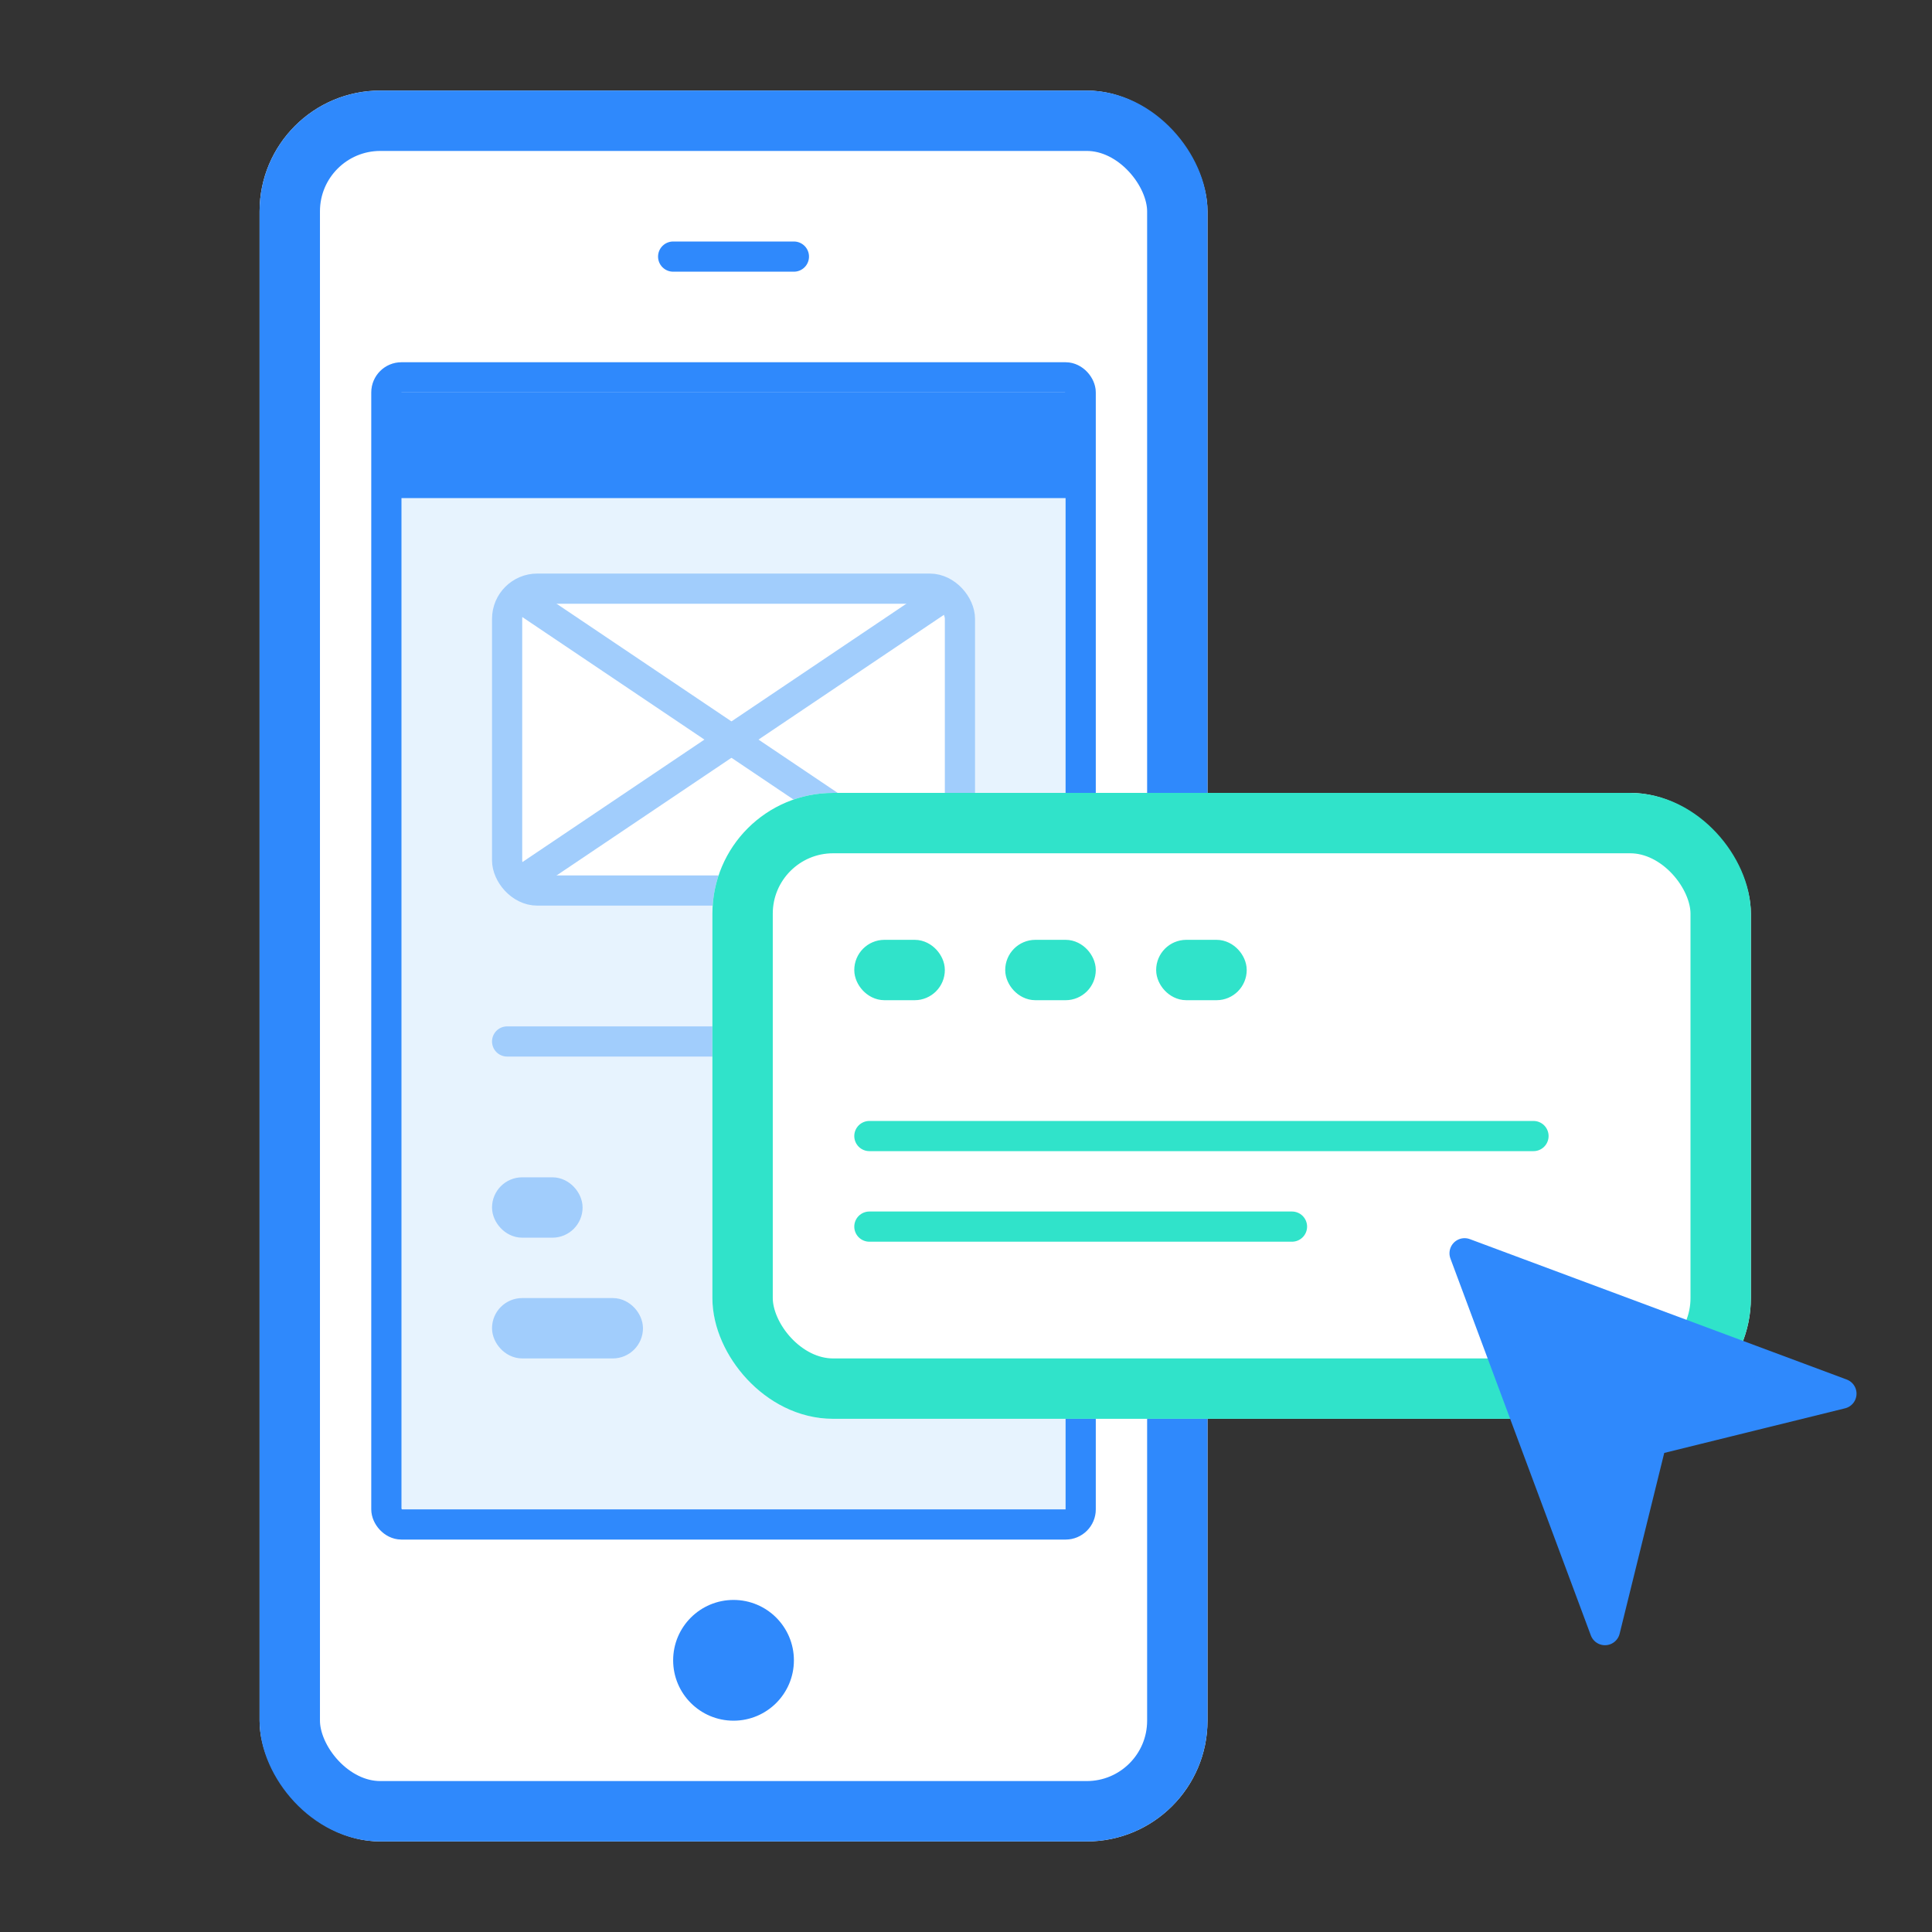 <svg xmlns="http://www.w3.org/2000/svg" width="64" height="64" viewBox="0 0 64 64"><rect x="0" y="0" width="64" height="64" fill="#333333" stroke="none"/><g transform="translate(420)"><g transform="translate(-411.401 3)" fill="#fff" stroke="#2f89fc" stroke-miterlimit="10" stroke-width="2"><rect width="31.401" height="58" rx="4" stroke="none"/><rect x="1" y="1" width="29.401" height="56" rx="3" fill="none"/></g><g transform="translate(-407.701 12)" fill="#e7f3fe" stroke="#2f89fc" stroke-miterlimit="10" stroke-width="1"><rect width="24" height="39" rx="1" stroke="none"/><rect x="0.5" y="0.5" width="23" height="38" rx="0.5" fill="none"/></g><circle cx="2" cy="2" r="2" transform="translate(-397.701 53)" fill="#2f89fc"/><line x2="4" transform="translate(-397.701 8.5)" fill="#fff" stroke="#2f89fc" stroke-linecap="round" stroke-miterlimit="10" stroke-width="1"/><rect width="15" height="10" rx="1" stroke-width="1" fill="#fff" stroke="#a1cdfc" stroke-linecap="round" stroke-miterlimit="10" transform="translate(-403.201 19.5)"/><line x2="13.863" y2="9.328" transform="translate(-402.701 19.836)" fill="#fff" stroke="#a1cdfc" stroke-linecap="round" stroke-miterlimit="10" stroke-width="1"/><line x1="13.863" y2="9.328" transform="translate(-402.701 19.836)" fill="#fff" stroke="#a1cdfc" stroke-linecap="round" stroke-miterlimit="10" stroke-width="1"/><rect width="23" height="3.5" transform="translate(-407.201 13)" fill="#2f89fc"/><line x2="15" transform="translate(-403.201 34.5)" fill="#fff" stroke="#a1cdfc" stroke-linecap="round" stroke-miterlimit="10" stroke-width="1"/><g transform="translate(-396.401 26.266)" fill="#fff" stroke="#30e3ca" stroke-miterlimit="10" stroke-width="2"><rect width="34.401" height="20.734" rx="4" stroke="none"/><rect x="1" y="1" width="32.401" height="18.734" rx="3" fill="none"/></g><line x2="14" transform="translate(-391.201 40.633)" fill="#fff" stroke="#30e3ca" stroke-linecap="round" stroke-miterlimit="10" stroke-width="1"/><line x2="22" transform="translate(-391.201 37.633)" fill="#fff" stroke="#30e3ca" stroke-linecap="round" stroke-miterlimit="10" stroke-width="1"/><rect width="2" height="1" rx="0.5" stroke-width="1" fill="#fff" stroke="#30e3ca" stroke-linecap="round" stroke-miterlimit="10" transform="translate(-391.201 31.633)"/><rect width="2" height="1" rx="0.5" stroke-width="1" fill="#fff" stroke="#30e3ca" stroke-linecap="round" stroke-miterlimit="10" transform="translate(-386.201 31.633)"/><rect width="2" height="1" rx="0.5" stroke-width="1" fill="#fff" stroke="#30e3ca" stroke-linecap="round" stroke-miterlimit="10" transform="translate(-381.201 31.633)"/><path d="M-371.484,41.516-366.833,54l1.55-6.283,6.283-1.55Z" fill="#2f89fc" stroke="#2f89fc" stroke-linecap="round" stroke-linejoin="round" stroke-width="1"/><rect width="4" height="1" rx="0.5" stroke-width="1" fill="#fff" stroke="#a1cdfc" stroke-linecap="round" stroke-miterlimit="10" transform="translate(-403.201 43.5)"/><rect width="2" height="1" rx="0.5" stroke-width="1" fill="#fff" stroke="#a1cdfc" stroke-linecap="round" stroke-miterlimit="10" transform="translate(-403.201 39.5)"/><rect width="64" height="64" transform="translate(-420)" fill="none"/></g></svg>